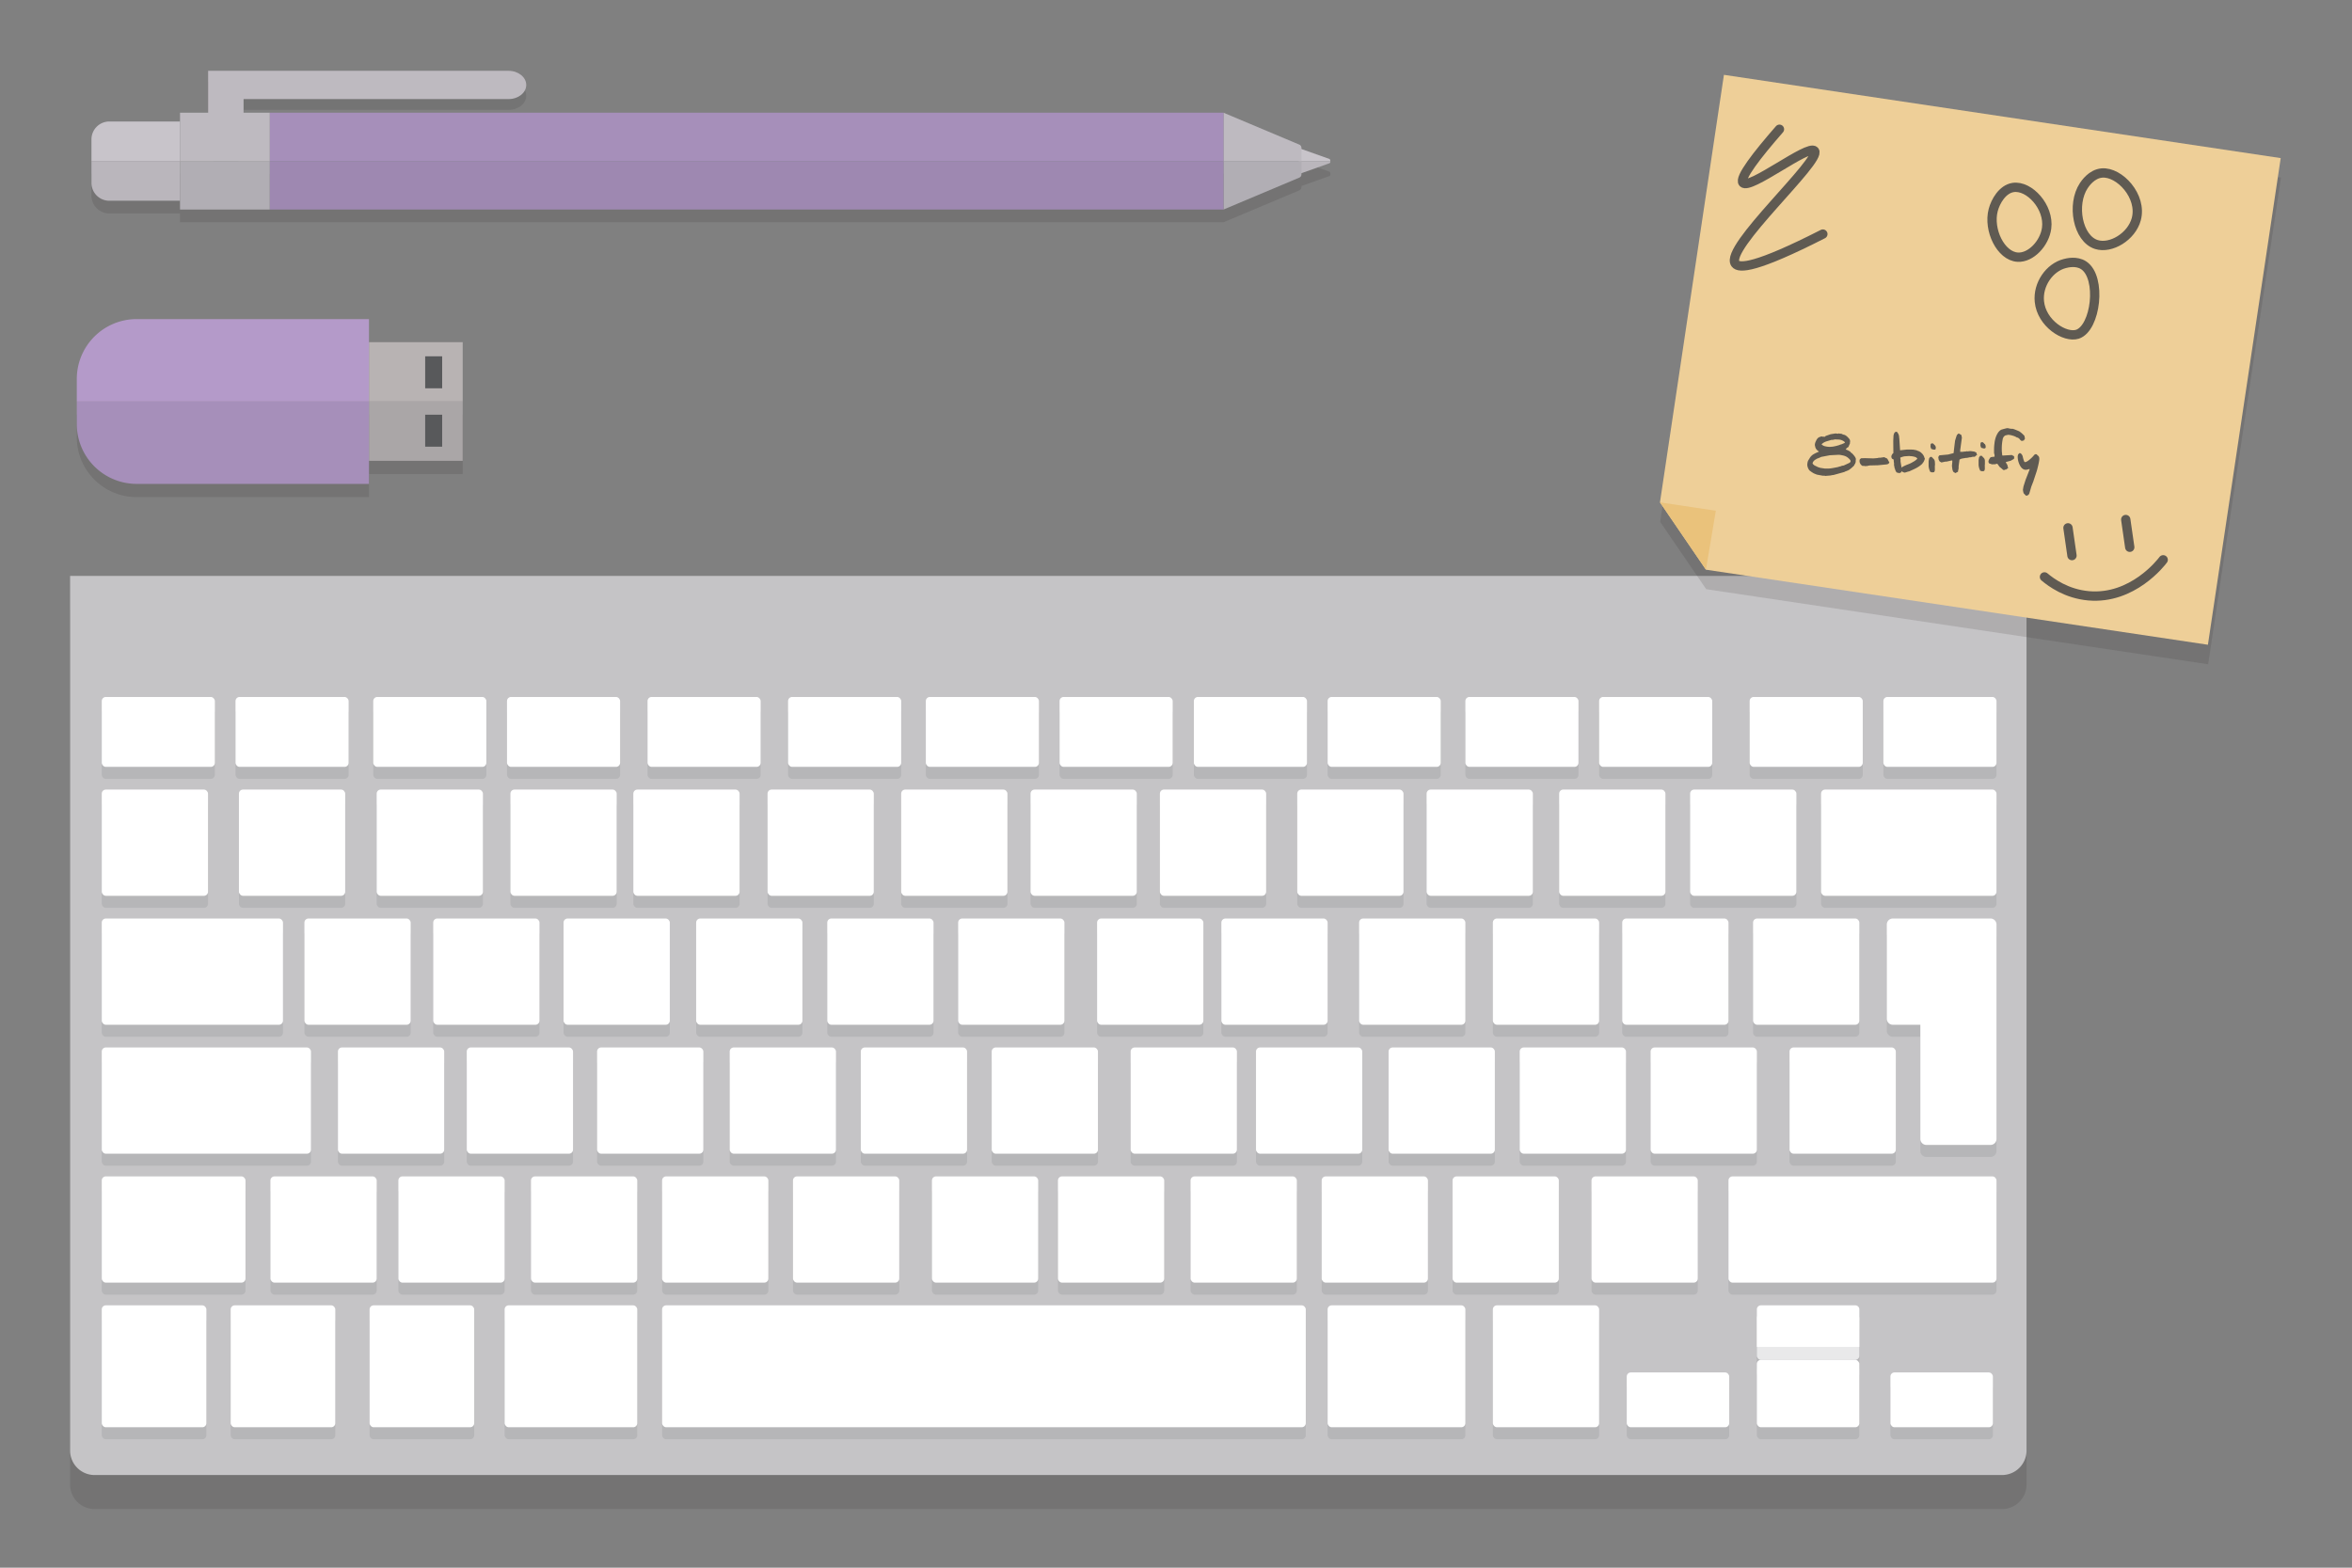 <svg xmlns="http://www.w3.org/2000/svg" viewBox="0 0 1800 1200"><rect x="0" y="0" width="1800" height="1200" fill="#808080" stroke="none"/><defs><style>.bcd84baf-4939-4ee0-a2fb-507703bbba38,.f143f774-07f9-4796-8aed-c7c164eedd1b{fill:#302d2e;}.bcd84baf-4939-4ee0-a2fb-507703bbba38,.fcdb56c9-7b9f-4e77-864e-aaa899219487{opacity:0.15;}.b16bca32-004a-409b-aa9d-d3fbbb31dae0{fill:#c5c4c6;}.b89aa4a2-f119-479b-ab40-d40896190e5e{fill:#b6b6b8;}.bc1d97d1-ef9e-497e-99b3-2c4d85506f35{fill:#fff;}.a9ecf29f-0e21-4a78-a76f-ffc0e7116005{fill:#e9e9ea;}.e0def9dd-ec05-45fa-81ec-0346613ae442{fill:#b8b3b3;}.a1278c51-8050-4dfd-9280-53dca267ee5c{fill:#aaa6a7;}.a74e37e3-dfe8-41bc-9f1b-402c40439be7{fill:#a68fba;}.e7ed10f6-3f70-411b-b510-2935abc8b48a{fill:#b49ac9;}.fd979fb5-779c-4f0e-b2c8-5e71506fd84f{fill:#58595b;}.e7cce62e-bd51-4437-8137-34efb0acd37e{fill:#eecf98;}.e0542957-0bb2-47a0-865b-8d07320ede19{fill:#eac27b;}.e8c436a5-a1d3-4c84-89bf-020f48c69c75{fill:none;stroke:#5f5a52;stroke-linecap:round;stroke-miterlimit:10;stroke-width:7.13px;}.f3578a42-3fd5-40a3-af96-aeac27a1d63e{fill:#5f5a52;}.ad5448ca-16b5-4dad-b30e-157f5c6f851e{fill:#c8c4ca;}.a7b0df9a-a2ed-447b-8659-5ec1be44eac6{fill:#bab6bc;}.b430969e-8686-4099-8f46-89114e7d8144{fill:#bebac0;}.f8b2dc98-b7d4-4840-92f4-0b2ad2c99982{fill:#b1aeb4;}.e6cb46c8-c07f-4849-9810-70529e2922ee{fill:#9e88b1;}</style></defs><title>portfolio-icons</title><g id="ecd9aac4-55d9-421d-b682-ac7081c73f88" data-name="8-bitify-banner"><g id="e8ca47fc-2ffc-4f72-ba60-30d64a97169b" data-name="keyboard"><path class="bcd84baf-4939-4ee0-a2fb-507703bbba38" d="M53.65,466.86H1550.91a0,0,0,0,1,0,0v669.49a18.74,18.74,0,0,1-18.74,18.74H72.39a18.74,18.74,0,0,1-18.74-18.74V466.86a0,0,0,0,1,0,0Z"/><path class="b16bca32-004a-409b-aa9d-d3fbbb31dae0" d="M53.65,440.84H1550.91a0,0,0,0,1,0,0v669.49a18.74,18.74,0,0,1-18.74,18.74H72.39a18.74,18.74,0,0,1-18.74-18.74V440.84a0,0,0,0,1,0,0Z"/><rect class="b89aa4a2-f119-479b-ab40-d40896190e5e" x="77.88" y="542.7" width="86.56" height="53.51" rx="3.11"/><rect class="b89aa4a2-f119-479b-ab40-d40896190e5e" x="77.88" y="613.59" width="81.32" height="81.32" rx="3.11"/><rect class="b89aa4a2-f119-479b-ab40-d40896190e5e" x="77.88" y="712.28" width="138.69" height="81.32" rx="3.11"/><rect class="b89aa4a2-f119-479b-ab40-d40896190e5e" x="77.88" y="810.98" width="160.11" height="81.32" rx="3.11"/><rect class="b89aa4a2-f119-479b-ab40-d40896190e5e" x="182.86" y="613.59" width="81.32" height="81.32" rx="3.11"/><rect class="b89aa4a2-f119-479b-ab40-d40896190e5e" x="232.97" y="712.28" width="81.32" height="81.32" rx="3.11"/><rect class="b89aa4a2-f119-479b-ab40-d40896190e5e" x="331.55" y="712.28" width="81.32" height="81.32" rx="3.11"/><rect class="b89aa4a2-f119-479b-ab40-d40896190e5e" x="431.29" y="712.28" width="81.32" height="81.32" rx="3.11"/><rect class="b89aa4a2-f119-479b-ab40-d40896190e5e" x="532.78" y="712.28" width="81.32" height="81.32" rx="3.11"/><rect class="b89aa4a2-f119-479b-ab40-d40896190e5e" x="633.12" y="712.28" width="81.32" height="81.32" rx="3.11"/><rect class="b89aa4a2-f119-479b-ab40-d40896190e5e" x="733.29" y="712.28" width="81.32" height="81.32" rx="3.11"/><rect class="b89aa4a2-f119-479b-ab40-d40896190e5e" x="839.62" y="712.28" width="81.32" height="81.32" rx="3.11"/><rect class="b89aa4a2-f119-479b-ab40-d40896190e5e" x="258.63" y="810.98" width="81.32" height="81.32" rx="3.11"/><rect class="b89aa4a2-f119-479b-ab40-d40896190e5e" x="357.22" y="810.98" width="81.32" height="81.32" rx="3.11"/><rect class="b89aa4a2-f119-479b-ab40-d40896190e5e" x="456.96" y="810.98" width="81.32" height="81.32" rx="3.11"/><rect class="b89aa4a2-f119-479b-ab40-d40896190e5e" x="558.45" y="810.98" width="81.32" height="81.32" rx="3.11"/><rect class="b89aa4a2-f119-479b-ab40-d40896190e5e" x="658.78" y="810.98" width="81.32" height="81.32" rx="3.11"/><rect class="b89aa4a2-f119-479b-ab40-d40896190e5e" x="758.96" y="810.98" width="81.32" height="81.32" rx="3.11"/><rect class="b89aa4a2-f119-479b-ab40-d40896190e5e" x="865.29" y="810.98" width="81.32" height="81.32" rx="3.11"/><rect class="b89aa4a2-f119-479b-ab40-d40896190e5e" x="961.22" y="810.98" width="81.32" height="81.32" rx="3.11"/><rect class="b89aa4a2-f119-479b-ab40-d40896190e5e" x="1062.7" y="810.98" width="81.32" height="81.32" rx="3.11"/><rect class="b89aa4a2-f119-479b-ab40-d40896190e5e" x="1163.04" y="810.98" width="81.32" height="81.32" rx="3.11"/><rect class="b89aa4a2-f119-479b-ab40-d40896190e5e" x="1263.22" y="810.98" width="81.32" height="81.32" rx="3.11"/><rect class="b89aa4a2-f119-479b-ab40-d40896190e5e" x="1369.55" y="810.98" width="81.32" height="81.32" rx="3.11"/><rect class="b89aa4a2-f119-479b-ab40-d40896190e5e" x="809.66" y="909.68" width="81.32" height="81.32" rx="3.11"/><rect class="b89aa4a2-f119-479b-ab40-d40896190e5e" x="911.15" y="909.68" width="81.32" height="81.32" rx="3.11"/><rect class="b89aa4a2-f119-479b-ab40-d40896190e5e" x="1011.49" y="909.68" width="81.32" height="81.32" rx="3.11"/><rect class="b89aa4a2-f119-479b-ab40-d40896190e5e" x="1111.66" y="909.68" width="81.32" height="81.32" rx="3.11"/><rect class="b89aa4a2-f119-479b-ab40-d40896190e5e" x="1217.99" y="909.68" width="81.32" height="81.32" rx="3.11"/><rect class="b89aa4a2-f119-479b-ab40-d40896190e5e" x="1142.5" y="1008.37" width="81.32" height="93.32" rx="3.11"/><rect class="b89aa4a2-f119-479b-ab40-d40896190e5e" x="1344.53" y="1015.1" width="78.42" height="35.02" rx="3.11"/><rect class="b89aa4a2-f119-479b-ab40-d40896190e5e" x="1016.04" y="1008.37" width="105.42" height="93.32" rx="3.11"/><rect class="b89aa4a2-f119-479b-ab40-d40896190e5e" x="506.71" y="1008.37" width="492.61" height="93.32" rx="3.11"/><rect class="b89aa4a2-f119-479b-ab40-d40896190e5e" x="1322.82" y="909.68" width="205.11" height="81.32" rx="3.11"/><rect class="b89aa4a2-f119-479b-ab40-d40896190e5e" x="304.88" y="909.68" width="81.32" height="81.32" rx="3.11"/><rect class="b89aa4a2-f119-479b-ab40-d40896190e5e" x="206.96" y="909.68" width="81.32" height="81.32" rx="3.11"/><rect class="b89aa4a2-f119-479b-ab40-d40896190e5e" x="77.88" y="909.68" width="110" height="81.32" rx="3.11"/><rect class="b89aa4a2-f119-479b-ab40-d40896190e5e" x="77.88" y="1008.37" width="80.06" height="93.32" rx="3.11"/><rect class="b89aa4a2-f119-479b-ab40-d40896190e5e" x="176.54" y="1008.37" width="80.06" height="93.32" rx="3.11"/><rect class="b89aa4a2-f119-479b-ab40-d40896190e5e" x="282.85" y="1008.37" width="80.06" height="93.32" rx="3.11"/><rect class="b89aa4a2-f119-479b-ab40-d40896190e5e" x="386.2" y="1008.37" width="101.49" height="93.32" rx="3.11"/><rect class="b89aa4a2-f119-479b-ab40-d40896190e5e" x="406.37" y="909.68" width="81.32" height="81.32" rx="3.11"/><rect class="b89aa4a2-f119-479b-ab40-d40896190e5e" x="506.71" y="909.68" width="81.32" height="81.32" rx="3.11"/><rect class="b89aa4a2-f119-479b-ab40-d40896190e5e" x="606.88" y="909.68" width="81.32" height="81.32" rx="3.11"/><rect class="b89aa4a2-f119-479b-ab40-d40896190e5e" x="713.22" y="909.68" width="81.32" height="81.32" rx="3.11"/><rect class="b89aa4a2-f119-479b-ab40-d40896190e5e" x="934.72" y="712.28" width="81.32" height="81.32" rx="3.11"/><rect class="b89aa4a2-f119-479b-ab40-d40896190e5e" x="1040.14" y="712.28" width="81.32" height="81.32" rx="3.11"/><rect class="b89aa4a2-f119-479b-ab40-d40896190e5e" x="1142.5" y="712.28" width="81.32" height="81.32" rx="3.11"/><rect class="b89aa4a2-f119-479b-ab40-d40896190e5e" x="1241.5" y="712.28" width="81.32" height="81.32" rx="3.11"/><rect class="b89aa4a2-f119-479b-ab40-d40896190e5e" x="1341.64" y="712.28" width="81.32" height="81.32" rx="3.11"/><path class="b89aa4a2-f119-479b-ab40-d40896190e5e" d="M1523.35,712.28h-74.78a4.58,4.58,0,0,0-4.58,4.58V789a4.58,4.58,0,0,0,4.58,4.58h21.08V881a4.58,4.58,0,0,0,4.58,4.58h49.12a4.58,4.58,0,0,0,4.58-4.58V716.86A4.58,4.58,0,0,0,1523.35,712.28Z"/><rect class="b89aa4a2-f119-479b-ab40-d40896190e5e" x="288.27" y="613.59" width="81.32" height="81.32" rx="3.11"/><rect class="b89aa4a2-f119-479b-ab40-d40896190e5e" x="390.63" y="613.59" width="81.32" height="81.32" rx="3.11"/><rect class="b89aa4a2-f119-479b-ab40-d40896190e5e" x="587.41" y="613.59" width="81.32" height="81.32" rx="3.11"/><rect class="b89aa4a2-f119-479b-ab40-d40896190e5e" x="689.68" y="613.59" width="81.32" height="81.32" rx="3.11"/><rect class="b89aa4a2-f119-479b-ab40-d40896190e5e" x="788.68" y="613.59" width="81.32" height="81.32" rx="3.11"/><rect class="b89aa4a2-f119-479b-ab40-d40896190e5e" x="887.68" y="613.59" width="81.32" height="81.32" rx="3.11"/><rect class="b89aa4a2-f119-479b-ab40-d40896190e5e" x="992.79" y="613.59" width="81.32" height="81.32" rx="3.11"/><rect class="b89aa4a2-f119-479b-ab40-d40896190e5e" x="1091.79" y="613.59" width="81.32" height="81.32" rx="3.11"/><rect class="b89aa4a2-f119-479b-ab40-d40896190e5e" x="1193.24" y="613.59" width="81.32" height="81.32" rx="3.11"/><rect class="b89aa4a2-f119-479b-ab40-d40896190e5e" x="1293.46" y="613.59" width="81.32" height="81.32" rx="3.11"/><rect class="b89aa4a2-f119-479b-ab40-d40896190e5e" x="1393.68" y="613.59" width="134.25" height="81.32" rx="3.11"/><rect class="b89aa4a2-f119-479b-ab40-d40896190e5e" x="484.69" y="613.59" width="81.32" height="81.32" rx="3.11"/><rect class="b89aa4a2-f119-479b-ab40-d40896190e5e" x="180.24" y="542.7" width="86.56" height="53.51" rx="3.11"/><rect class="b89aa4a2-f119-479b-ab40-d40896190e5e" x="285.65" y="542.7" width="86.56" height="53.51" rx="3.11"/><rect class="b89aa4a2-f119-479b-ab40-d40896190e5e" x="388.01" y="542.7" width="86.56" height="53.51" rx="3.11"/><rect class="b89aa4a2-f119-479b-ab40-d40896190e5e" x="495.57" y="542.7" width="86.56" height="53.51" rx="3.11"/><rect class="b89aa4a2-f119-479b-ab40-d40896190e5e" x="603.12" y="542.7" width="86.56" height="53.51" rx="3.11"/><rect class="b89aa4a2-f119-479b-ab40-d40896190e5e" x="708.54" y="542.7" width="86.56" height="53.51" rx="3.11"/><rect class="b89aa4a2-f119-479b-ab40-d40896190e5e" x="810.9" y="542.7" width="86.56" height="53.51" rx="3.11"/><rect class="b89aa4a2-f119-479b-ab40-d40896190e5e" x="913.68" y="542.7" width="86.56" height="53.51" rx="3.11"/><rect class="b89aa4a2-f119-479b-ab40-d40896190e5e" x="1016.04" y="542.7" width="86.56" height="53.51" rx="3.11"/><rect class="b89aa4a2-f119-479b-ab40-d40896190e5e" x="1121.46" y="542.7" width="86.56" height="53.51" rx="3.11"/><rect class="b89aa4a2-f119-479b-ab40-d40896190e5e" x="1223.82" y="542.7" width="86.56" height="53.51" rx="3.11"/><rect class="b89aa4a2-f119-479b-ab40-d40896190e5e" x="1339.02" y="542.7" width="86.56" height="53.51" rx="3.11"/><rect class="b89aa4a2-f119-479b-ab40-d40896190e5e" x="1441.37" y="542.7" width="86.56" height="53.51" rx="3.11"/><path class="b89aa4a2-f119-479b-ab40-d40896190e5e" d="M1347.64,1008.37h72.21a3.11,3.11,0,0,1,3.11,3.11v28.74a0,0,0,0,1,0,0h-78.42a0,0,0,0,1,0,0v-28.74A3.11,3.11,0,0,1,1347.64,1008.37Z"/><rect class="b89aa4a2-f119-479b-ab40-d40896190e5e" x="1344.53" y="1050.12" width="78.42" height="51.58" rx="3.11"/><rect class="b89aa4a2-f119-479b-ab40-d40896190e5e" x="1446.75" y="1059.75" width="78.42" height="41.95" rx="3.11"/><rect class="b89aa4a2-f119-479b-ab40-d40896190e5e" x="1244.96" y="1059.75" width="78.42" height="41.95" rx="3.11"/><rect class="bc1d97d1-ef9e-497e-99b3-2c4d85506f35" x="77.88" y="533.5" width="86.56" height="53.51" rx="3.11"/><rect class="bc1d97d1-ef9e-497e-99b3-2c4d85506f35" x="77.88" y="604.39" width="81.32" height="81.32" rx="3.11"/><rect class="bc1d97d1-ef9e-497e-99b3-2c4d85506f35" x="77.88" y="703.09" width="138.69" height="81.32" rx="3.11"/><rect class="bc1d97d1-ef9e-497e-99b3-2c4d85506f35" x="77.88" y="801.79" width="160.11" height="81.32" rx="3.11"/><rect class="bc1d97d1-ef9e-497e-99b3-2c4d85506f35" x="182.86" y="604.39" width="81.32" height="81.32" rx="3.11"/><rect class="bc1d97d1-ef9e-497e-99b3-2c4d85506f35" x="232.97" y="703.09" width="81.32" height="81.32" rx="3.11"/><rect class="bc1d97d1-ef9e-497e-99b3-2c4d85506f35" x="331.55" y="703.09" width="81.32" height="81.32" rx="3.11"/><rect class="bc1d97d1-ef9e-497e-99b3-2c4d85506f35" x="431.29" y="703.09" width="81.32" height="81.32" rx="3.11"/><rect class="bc1d97d1-ef9e-497e-99b3-2c4d85506f35" x="532.78" y="703.09" width="81.32" height="81.32" rx="3.11"/><rect class="bc1d97d1-ef9e-497e-99b3-2c4d85506f35" x="633.12" y="703.09" width="81.32" height="81.32" rx="3.11"/><rect class="bc1d97d1-ef9e-497e-99b3-2c4d85506f35" x="733.29" y="703.09" width="81.32" height="81.32" rx="3.11"/><rect class="bc1d97d1-ef9e-497e-99b3-2c4d85506f35" x="839.62" y="703.09" width="81.32" height="81.32" rx="3.11"/><rect class="bc1d97d1-ef9e-497e-99b3-2c4d85506f35" x="258.63" y="801.79" width="81.32" height="81.32" rx="3.11"/><rect class="bc1d97d1-ef9e-497e-99b3-2c4d85506f35" x="357.22" y="801.79" width="81.32" height="81.32" rx="3.11"/><rect class="bc1d97d1-ef9e-497e-99b3-2c4d85506f35" x="456.96" y="801.79" width="81.32" height="81.32" rx="3.11"/><rect class="bc1d97d1-ef9e-497e-99b3-2c4d85506f35" x="558.45" y="801.79" width="81.32" height="81.32" rx="3.11"/><rect class="bc1d97d1-ef9e-497e-99b3-2c4d85506f35" x="658.78" y="801.79" width="81.32" height="81.32" rx="3.11"/><rect class="bc1d97d1-ef9e-497e-99b3-2c4d85506f35" x="758.96" y="801.79" width="81.32" height="81.32" rx="3.11"/><rect class="bc1d97d1-ef9e-497e-99b3-2c4d85506f35" x="865.29" y="801.79" width="81.32" height="81.32" rx="3.11"/><rect class="bc1d97d1-ef9e-497e-99b3-2c4d85506f35" x="961.22" y="801.79" width="81.32" height="81.32" rx="3.11"/><rect class="bc1d97d1-ef9e-497e-99b3-2c4d85506f35" x="1062.7" y="801.79" width="81.32" height="81.32" rx="3.11"/><rect class="bc1d97d1-ef9e-497e-99b3-2c4d85506f35" x="1163.04" y="801.79" width="81.32" height="81.32" rx="3.11"/><rect class="bc1d97d1-ef9e-497e-99b3-2c4d85506f35" x="1263.22" y="801.79" width="81.32" height="81.32" rx="3.11"/><rect class="bc1d97d1-ef9e-497e-99b3-2c4d85506f35" x="1369.55" y="801.79" width="81.32" height="81.32" rx="3.11"/><rect class="bc1d97d1-ef9e-497e-99b3-2c4d85506f35" x="809.66" y="900.48" width="81.32" height="81.32" rx="3.11"/><rect class="bc1d97d1-ef9e-497e-99b3-2c4d85506f35" x="911.15" y="900.48" width="81.32" height="81.32" rx="3.11"/><rect class="bc1d97d1-ef9e-497e-99b3-2c4d85506f35" x="1011.49" y="900.48" width="81.32" height="81.32" rx="3.11"/><rect class="bc1d97d1-ef9e-497e-99b3-2c4d85506f35" x="1111.66" y="900.48" width="81.32" height="81.32" rx="3.11"/><rect class="bc1d97d1-ef9e-497e-99b3-2c4d85506f35" x="1217.99" y="900.48" width="81.32" height="81.32" rx="3.11"/><rect class="bc1d97d1-ef9e-497e-99b3-2c4d85506f35" x="1142.5" y="999.18" width="81.32" height="93.32" rx="3.11"/><rect class="a9ecf29f-0e21-4a78-a76f-ffc0e7116005" x="1344.53" y="1005.91" width="78.42" height="35.02" rx="3.11"/><rect class="bc1d97d1-ef9e-497e-99b3-2c4d85506f35" x="1016.04" y="999.18" width="105.42" height="93.32" rx="3.11"/><rect class="bc1d97d1-ef9e-497e-99b3-2c4d85506f35" x="506.71" y="999.18" width="492.61" height="93.32" rx="3.11"/><rect class="bc1d97d1-ef9e-497e-99b3-2c4d85506f35" x="1322.82" y="900.48" width="205.11" height="81.32" rx="3.11"/><rect class="bc1d97d1-ef9e-497e-99b3-2c4d85506f35" x="304.88" y="900.48" width="81.32" height="81.32" rx="3.11"/><rect class="bc1d97d1-ef9e-497e-99b3-2c4d85506f35" x="206.96" y="900.48" width="81.32" height="81.32" rx="3.11"/><rect class="bc1d97d1-ef9e-497e-99b3-2c4d85506f35" x="77.88" y="900.48" width="110" height="81.32" rx="3.11"/><rect class="bc1d97d1-ef9e-497e-99b3-2c4d85506f35" x="77.88" y="999.18" width="80.06" height="93.32" rx="3.11"/><rect class="bc1d97d1-ef9e-497e-99b3-2c4d85506f35" x="176.54" y="999.18" width="80.06" height="93.32" rx="3.11"/><rect class="bc1d97d1-ef9e-497e-99b3-2c4d85506f35" x="282.85" y="999.18" width="80.06" height="93.32" rx="3.11"/><rect class="bc1d97d1-ef9e-497e-99b3-2c4d85506f35" x="386.2" y="999.18" width="101.49" height="93.32" rx="3.11"/><rect class="bc1d97d1-ef9e-497e-99b3-2c4d85506f35" x="406.37" y="900.48" width="81.32" height="81.32" rx="3.11"/><rect class="bc1d97d1-ef9e-497e-99b3-2c4d85506f35" x="506.71" y="900.48" width="81.32" height="81.32" rx="3.11"/><rect class="bc1d97d1-ef9e-497e-99b3-2c4d85506f35" x="606.88" y="900.48" width="81.32" height="81.32" rx="3.11"/><rect class="bc1d97d1-ef9e-497e-99b3-2c4d85506f35" x="713.22" y="900.48" width="81.32" height="81.32" rx="3.11"/><rect class="bc1d97d1-ef9e-497e-99b3-2c4d85506f35" x="934.72" y="703.09" width="81.32" height="81.32" rx="3.11"/><rect class="bc1d97d1-ef9e-497e-99b3-2c4d85506f35" x="1040.14" y="703.09" width="81.32" height="81.32" rx="3.11"/><rect class="bc1d97d1-ef9e-497e-99b3-2c4d85506f35" x="1142.5" y="703.09" width="81.32" height="81.32" rx="3.11"/><rect class="bc1d97d1-ef9e-497e-99b3-2c4d85506f35" x="1241.5" y="703.09" width="81.32" height="81.32" rx="3.11"/><rect class="bc1d97d1-ef9e-497e-99b3-2c4d85506f35" x="1341.64" y="703.09" width="81.32" height="81.32" rx="3.11"/><path class="bc1d97d1-ef9e-497e-99b3-2c4d85506f35" d="M1523.35,703.09h-74.78a4.58,4.58,0,0,0-4.58,4.58v72.16a4.58,4.58,0,0,0,4.58,4.58h21.08V871.8a4.58,4.58,0,0,0,4.58,4.58h49.12a4.58,4.58,0,0,0,4.58-4.58V707.67A4.58,4.58,0,0,0,1523.35,703.09Z"/><rect class="bc1d97d1-ef9e-497e-99b3-2c4d85506f35" x="288.27" y="604.39" width="81.32" height="81.32" rx="3.11"/><rect class="bc1d97d1-ef9e-497e-99b3-2c4d85506f35" x="390.63" y="604.39" width="81.32" height="81.32" rx="3.11"/><rect class="bc1d97d1-ef9e-497e-99b3-2c4d85506f35" x="587.41" y="604.39" width="81.32" height="81.32" rx="3.11"/><rect class="bc1d97d1-ef9e-497e-99b3-2c4d85506f35" x="689.68" y="604.39" width="81.32" height="81.32" rx="3.11"/><rect class="bc1d97d1-ef9e-497e-99b3-2c4d85506f35" x="788.68" y="604.39" width="81.32" height="81.32" rx="3.11"/><rect class="bc1d97d1-ef9e-497e-99b3-2c4d85506f35" x="887.68" y="604.39" width="81.32" height="81.32" rx="3.11"/><rect class="bc1d97d1-ef9e-497e-99b3-2c4d85506f35" x="992.79" y="604.39" width="81.32" height="81.32" rx="3.11"/><rect class="bc1d97d1-ef9e-497e-99b3-2c4d85506f35" x="1091.79" y="604.39" width="81.32" height="81.32" rx="3.11"/><rect class="bc1d97d1-ef9e-497e-99b3-2c4d85506f35" x="1193.24" y="604.39" width="81.32" height="81.32" rx="3.11"/><rect class="bc1d97d1-ef9e-497e-99b3-2c4d85506f35" x="1293.46" y="604.39" width="81.32" height="81.32" rx="3.11"/><rect class="bc1d97d1-ef9e-497e-99b3-2c4d85506f35" x="1393.68" y="604.39" width="134.25" height="81.32" rx="3.11"/><rect class="bc1d97d1-ef9e-497e-99b3-2c4d85506f35" x="484.69" y="604.39" width="81.32" height="81.32" rx="3.11"/><rect class="bc1d97d1-ef9e-497e-99b3-2c4d85506f35" x="180.24" y="533.5" width="86.56" height="53.51" rx="3.11"/><rect class="bc1d97d1-ef9e-497e-99b3-2c4d85506f35" x="285.65" y="533.5" width="86.56" height="53.51" rx="3.11"/><rect class="bc1d97d1-ef9e-497e-99b3-2c4d85506f35" x="388.01" y="533.5" width="86.56" height="53.51" rx="3.11"/><rect class="bc1d97d1-ef9e-497e-99b3-2c4d85506f35" x="495.57" y="533.5" width="86.56" height="53.51" rx="3.11"/><rect class="bc1d97d1-ef9e-497e-99b3-2c4d85506f35" x="603.12" y="533.5" width="86.56" height="53.51" rx="3.11"/><rect class="bc1d97d1-ef9e-497e-99b3-2c4d85506f35" x="708.54" y="533.5" width="86.56" height="53.51" rx="3.11"/><rect class="bc1d97d1-ef9e-497e-99b3-2c4d85506f35" x="810.9" y="533.5" width="86.56" height="53.51" rx="3.11"/><rect class="bc1d97d1-ef9e-497e-99b3-2c4d85506f35" x="913.68" y="533.5" width="86.56" height="53.51" rx="3.11"/><rect class="bc1d97d1-ef9e-497e-99b3-2c4d85506f35" x="1016.04" y="533.5" width="86.56" height="53.51" rx="3.11"/><rect class="bc1d97d1-ef9e-497e-99b3-2c4d85506f35" x="1121.46" y="533.5" width="86.56" height="53.51" rx="3.11"/><rect class="bc1d97d1-ef9e-497e-99b3-2c4d85506f35" x="1223.82" y="533.5" width="86.56" height="53.51" rx="3.11"/><rect class="bc1d97d1-ef9e-497e-99b3-2c4d85506f35" x="1339.02" y="533.5" width="86.56" height="53.51" rx="3.11"/><rect class="bc1d97d1-ef9e-497e-99b3-2c4d85506f35" x="1441.37" y="533.5" width="86.56" height="53.51" rx="3.11"/><path class="bc1d97d1-ef9e-497e-99b3-2c4d85506f35" d="M1347.64,999.18h72.21a3.11,3.11,0,0,1,3.11,3.11V1031a0,0,0,0,1,0,0h-78.42a0,0,0,0,1,0,0v-28.74A3.11,3.11,0,0,1,1347.64,999.18Z"/><rect class="bc1d97d1-ef9e-497e-99b3-2c4d85506f35" x="1344.53" y="1040.92" width="78.42" height="51.58" rx="3.11"/><rect class="bc1d97d1-ef9e-497e-99b3-2c4d85506f35" x="1446.75" y="1050.55" width="78.42" height="41.95" rx="3.11"/><rect class="bc1d97d1-ef9e-497e-99b3-2c4d85506f35" x="1244.96" y="1050.55" width="78.42" height="41.95" rx="3.11"/></g><g id="bb1e6429-5e64-4c35-8890-40cd0706afc1" data-name="usb"><rect class="bcd84baf-4939-4ee0-a2fb-507703bbba38" x="282.37" y="317.44" width="71.73" height="45.41"/><path class="bcd84baf-4939-4ee0-a2fb-507703bbba38" d="M282.37,362.85V317.44H58.78V334.7a45.81,45.81,0,0,0,45.82,45.81H282.37Z"/><rect class="e0def9dd-ec05-45fa-81ec-0346613ae442" x="282.37" y="261.92" width="71.73" height="45.41"/><rect class="a1278c51-8050-4dfd-9280-53dca267ee5c" x="282.37" y="307.33" width="71.73" height="45.41"/><path class="a74e37e3-dfe8-41bc-9f1b-402c40439be7" d="M282.37,352.74V307.33H58.78v17.26A45.81,45.81,0,0,0,104.6,370.4H282.37Z"/><path class="e7ed10f6-3f70-411b-b510-2935abc8b48a" d="M282.37,261.92V244.25H104.6a45.81,45.81,0,0,0-45.82,45.82v17.26H282.37Z"/><rect class="fd979fb5-779c-4f0e-b2c8-5e71506fd84f" x="319.65" y="278.47" width="24.48" height="13" transform="translate(616.86 -46.91) rotate(90)"/><rect class="fd979fb5-779c-4f0e-b2c8-5e71506fd84f" x="319.65" y="323.17" width="24.48" height="13" transform="translate(661.56 -2.21) rotate(90)"/></g><g id="eff99b3a-08e7-40ca-aa81-04757f2a8f04" data-name="post-it"><polygon class="bcd84baf-4939-4ee0-a2fb-507703bbba38" points="1689.92 508.45 1305.75 450.99 1270.57 399.46 1319.52 72.21 1745.63 135.94 1689.92 508.45"/><polygon class="e7cce62e-bd51-4437-8137-34efb0acd37e" points="1689.73 493.53 1305.56 436.07 1270.38 384.54 1319.33 57.28 1745.44 121.02 1689.73 493.53"/><polygon class="e0542957-0bb2-47a0-865b-8d07320ede19" points="1313.14 390.94 1270.38 384.54 1305.56 436.07 1313.14 390.94"/><path class="e8c436a5-a1d3-4c84-89bf-020f48c69c75" d="M1361.83,98.93c-17.29,19.8-31,37.49-27.87,41,5,5.65,50.1-29.66,54.67-24.44,6.08,7-69.29,74.29-60.58,86.29,2.85,3.92,15.81,3.49,67-22.61"/><line class="e8c436a5-a1d3-4c84-89bf-020f48c69c75" x1="1585.7" y1="425.28" x2="1582.64" y2="404.04"/><line class="e8c436a5-a1d3-4c84-89bf-020f48c69c75" x1="1629.91" y1="418.91" x2="1626.85" y2="397.67"/><path class="e8c436a5-a1d3-4c84-89bf-020f48c69c75" d="M1564.65,441.6c5.07,4.28,16.9,13,33.85,14.48,33.56,2.9,55.44-25.45,57-27.58"/><path class="f3578a42-3fd5-40a3-af96-aeac27a1d63e" d="M1420.33,351.41l-.14,1,0,1.19-.17.51a5.12,5.12,0,0,0-.19.59,1.76,1.76,0,0,1-.53.8,9,9,0,0,1-.34.85,25.8,25.8,0,0,1-4.21,3.53,26.9,26.9,0,0,1-2.71,1.07,1.79,1.79,0,0,0-.42.3l-8.54,2.37a.84.84,0,0,0-.26,0,4,4,0,0,0-.82.11c-.69.15-1.09.23-1.19.24l-4,.34a.46.46,0,0,1-.18-.09.44.44,0,0,0-.16-.08l-1.49,0-4.45-.83q-.82-.3-2.34-.93c-.48-.26-1-.59-1.64-1-.2-.13-.78-.55-1.73-1.26a7.83,7.83,0,0,1-1.68-4,9.54,9.54,0,0,1,.54-3.35c.2-.37.52-.9,1-1.6a8.49,8.49,0,0,1,3.38-3.56,29.35,29.35,0,0,1,3.94-1.84l-.11-.29a6,6,0,0,1-2.47-2.7c-.09-.28-.2-.69-.32-1.24a8.2,8.2,0,0,1-.19-1,7.11,7.11,0,0,1,.93-3.08,5.89,5.89,0,0,1,2.1-2.7l2-.7a1.38,1.38,0,0,1,.78.23l.74,0,.63,0,.32.12.85-.72,3.74-1.32,3.8-.59,1.8.23.64-.28a3.57,3.57,0,0,0,1.47.26c.67,0,1.1.2,1.29.55.1,0,.14-.06.14-.16a4.06,4.06,0,0,1,.66.33q2.13.18,4.76,3.63a5.06,5.06,0,0,1,.35,1.38l-.09.83a7.79,7.79,0,0,0-.09,1.17c-.08.14-.23.37-.44.69a12.93,12.93,0,0,1-.75,1.85,2.35,2.35,0,0,0-1.11.69l-.89.85a3,3,0,0,0,.68.53,1.57,1.57,0,0,0,.65.19c.91.48,1.66.92,2.27,1.3a6.58,6.58,0,0,1,.31.61c.14.09.39.22.75.4C1419.13,348.76,1420.19,350.27,1420.33,351.41Zm-4.06,1.54c0-.59-.58-1.35-1.69-2.28a7.7,7.7,0,0,0-3.06-1.74,10.88,10.88,0,0,0-1.82-.45,14.61,14.61,0,0,0-2.54-.36h0l-6.79.36-6.07,1.16a4.43,4.43,0,0,0-.54.12,28.37,28.37,0,0,1-3.31,1.38,3.17,3.17,0,0,0-.62.45,4.63,4.63,0,0,0-1.78,1.34,3.13,3.13,0,0,0-.87,1.8,2.69,2.69,0,0,0,.6.83,9.29,9.29,0,0,1,.81.68c.65.3,1.61.77,2.88,1.39a10.69,10.69,0,0,1,1.52.48l3.53.54h3.16a33.94,33.94,0,0,0,3.8-.53l3-.58a22.37,22.37,0,0,1,2.2-.62,2.06,2.06,0,0,0,.84-.37c.37-.06.86-.14,1.48-.22l4.31-2C1416,353.91,1416.28,353.45,1416.27,353Zm-4.44-14.5a4.79,4.79,0,0,0-1.32-1,7.62,7.62,0,0,0-4-1l-2.09-.12-2.26.47-.16-.19-4.14,1.22a9.43,9.43,0,0,0-3.83,2.26,5.55,5.55,0,0,0,3.08,1.58,14.13,14.13,0,0,0,3.37.39l1-.08,1-.07a34.36,34.36,0,0,0,5.19-1.25,6.6,6.6,0,0,1,1.6-.55l2.54-1.09,0-.18A1.06,1.06,0,0,0,1411.83,338.45Z"/><path class="f3578a42-3fd5-40a3-af96-aeac27a1d63e" d="M1445.94,354.09a6.11,6.11,0,0,0-.59.82,3.78,3.78,0,0,1-1.92.61l-6.3.62-4.67.11a10.26,10.26,0,0,0-3.76.53,1,1,0,0,1-.27-.09,1.08,1.08,0,0,0-.25-.09H1428a.15.15,0,0,0-.07.12.33.33,0,0,0,.13.14,1,1,0,0,1-.51.13l-.3-.38-1.87.05c-.29-.23-.73-.55-1.32-1a2.11,2.11,0,0,0-.51-.89,4.93,4.93,0,0,1-.45-1.71,4.36,4.36,0,0,1,.23-1.43q.32-.26.9-.84l3-.09,6.53.19,3.29-.29a5.91,5.91,0,0,0,.93-.32,4,4,0,0,1,.37.17l3.7-.51a13,13,0,0,0,2.13,1,9.91,9.91,0,0,1,1.1,1.91c.13.22.32.51.56.88Zm-15.82,2.59c-.06.08-.12.13-.19.13s0,0,0,0Z"/><path class="f3578a42-3fd5-40a3-af96-aeac27a1d63e" d="M1473.14,351.07a14.73,14.73,0,0,1-1.14,2.77,1.68,1.68,0,0,0-.7,1,21.47,21.47,0,0,1-5,3.55c-.34.19-2,1-5.07,2.39a15.24,15.24,0,0,0-2,.54c-.88.29-1.33.43-1.36.43l-.36,0-.39,0a1.5,1.5,0,0,0-1-.52h-.23a2.63,2.63,0,0,0-.46-.64c-.15.31-.34.67-.57,1.1a1.52,1.52,0,0,1-.61.14l-.18,0-.36.38h-.28a6.22,6.22,0,0,1-1-.45c-.31.08-.49.11-.54.12-.62-.5-.94-.92-1-1.26a3.31,3.31,0,0,1-.58-1.55,3.13,3.13,0,0,1-.41-1c0-.19-.09-.53-.18-1a2.46,2.46,0,0,0-.21-.81v.09l0-1.88a7.81,7.81,0,0,1-.19-1.22.66.66,0,0,1,0-.15,1.88,1.88,0,0,1-.06-.49,2.36,2.36,0,0,1,.07-.65,2.58,2.58,0,0,0-1.18-.71,2.67,2.67,0,0,1-.69-1.72,3.08,3.08,0,0,1,.49-1.52,3.26,3.26,0,0,1,1.06-1.22l-.09-9c0-.6.08-1.85.16-3.75a5.84,5.84,0,0,1,.8-2.81l.41-.42a2.86,2.86,0,0,1,.87-.33,1.75,1.75,0,0,1,.38.08l.33.08a9.61,9.61,0,0,0,.91,1.34c.17.45.37,1,.58,1.73a1.15,1.15,0,0,0,0,.19,6.45,6.45,0,0,0,.07.76l.15,1.31.56,8.55c0,.07.09.12.19.17a7.85,7.85,0,0,1,1.27-.17l3.66-.4,3.57,0,1.44.07c1,.17,1.83.33,2.52.49a7.14,7.14,0,0,1,.73.37,6.6,6.6,0,0,1,3.07,1.77,7.09,7.09,0,0,1,1.87,2.57,11.24,11.24,0,0,0,.73,1.87S1473.15,351.11,1473.14,351.07Zm-5.86.14v-.28a4.47,4.47,0,0,0-1.22-1,13.69,13.69,0,0,0-4.43-.78,3.08,3.08,0,0,0-.47-.11h0l-3.56.25a14.74,14.74,0,0,0-3.3,1v.58a2.36,2.36,0,0,0,.1.26,1.52,1.52,0,0,1,.09.26l0,1.91.79,4.7a.26.26,0,0,1,.2-.08,1.18,1.18,0,0,1,.18-.36,33.27,33.27,0,0,1,4.55-2.12,20.11,20.11,0,0,0,3.83-1.85A12.75,12.75,0,0,0,1467.28,351.21Z"/><path class="f3578a42-3fd5-40a3-af96-aeac27a1d63e" d="M1480.88,355.62v-.06a.84.84,0,0,0-.05.27c0,.27,0,.57-.07.9s0,1,0,1.58l0,1.81-.51,1.31-.39-.08-.36.27a2.53,2.53,0,0,1-.36-.16,1.21,1.21,0,0,0-.36.18,8.53,8.53,0,0,0-1.49-.4,11.2,11.2,0,0,1-1.19-3.54,5.47,5.47,0,0,1-.12-1.12c0-.16,0-.32,0-.5l0-3.14.39-2.1a2.06,2.06,0,0,0,.61-.93l.94-.24a1.24,1.24,0,0,1,.59.24c.36.4.9,1,1.62,1.72a3.73,3.73,0,0,1,.62,1.79Zm.7-13.27a1.7,1.7,0,0,1-.27.38,2.18,2.18,0,0,1,.2.82,2.52,2.52,0,0,1-.94.67c0-.06-.16-.08-.35-.08a.49.49,0,0,0-.37.1,5.14,5.14,0,0,0-1.73-.51,7,7,0,0,1-.69-1.83v0l.12-2a2.13,2.13,0,0,0,.57-.49l1.11,0a4.32,4.32,0,0,1,1.22,1.24,1.07,1.07,0,0,1,.69.7A7.72,7.72,0,0,0,1481.58,342.35Z"/><path class="f3578a42-3fd5-40a3-af96-aeac27a1d63e" d="M1513.57,347.87H1513a.83.83,0,0,0-.13.42.22.22,0,0,0,0,.11,1.08,1.08,0,0,1-.54.24c-.6.65-1,1-1.09,1l-1.51,0-1.57.42a1.74,1.74,0,0,0-.53-.05l-2.23.47-.24,0-.31,0q-.27,0-1.38.21c-.47.07-1.18.19-2.12.37a5.56,5.56,0,0,0-1.71.76q-.71,4.89-.7,5.31l0,1.37c0,.07-.09.48-.26,1.23a9.54,9.54,0,0,0-.24,1.41c-.44.2-1.1.53-2,1l-.66-.42a2.68,2.68,0,0,0-.73-.39,5.52,5.52,0,0,1-.94-2.49c0-.24-.14-1-.28-2.33l.28-2.84,0-1.07-.12-.15h-.39l-4.11.94h-.07a.71.71,0,0,1-.35-.11l-3.27.72a10.6,10.6,0,0,0-1-.55,1.6,1.6,0,0,1-.7-.81c-.13-.22-.28-.5-.46-.85a12.62,12.62,0,0,0-.25-1.51v0a2.13,2.13,0,0,1,.39-1.17q.38-.58.75-.6h0l6.4-.59,4.17-1.08q.34-3.18,1.11-9.48.75-2.56,1.38-4.29a6.32,6.32,0,0,1,1.39-1.28,22,22,0,0,1,2.07,1.2c.25,1.32.39,2,.4,2l-1.29,9.52,0,1.37,2.48-.06h0s.13,0,.24-.15h.51l.31,0a1.43,1.43,0,0,0,.32,0l.58-.13.59-.14a1.38,1.38,0,0,1,.55.16,11.91,11.91,0,0,1,2.63-.23l2.54.34a15,15,0,0,0,1.72.73v.11a.57.57,0,0,1-.12.37,1.79,1.79,0,0,0,.51.87h.09A.42.42,0,0,1,1513.57,347.87Z"/><path class="f3578a42-3fd5-40a3-af96-aeac27a1d63e" d="M1519.06,354.71v0a.82.82,0,0,0,0,.26c0,.27,0,.57-.06.9s0,1,0,1.58l0,1.81-.51,1.32-.39-.08-.36.27a2.18,2.18,0,0,1-.36-.17,1.4,1.4,0,0,0-.36.19,7.78,7.78,0,0,0-1.49-.41,11.46,11.46,0,0,1-1.19-3.54,6.3,6.3,0,0,1-.11-1.12c0-.15,0-.32,0-.49l0-3.15.39-2.1a2,2,0,0,0,.61-.93l1-.23a1.18,1.18,0,0,1,.58.23c.36.4.9,1,1.63,1.72a3.76,3.76,0,0,1,.62,1.8Zm.71-13.27a1.91,1.91,0,0,1-.28.38,2.18,2.18,0,0,1,.2.82,2.27,2.27,0,0,1-.93.67.55.55,0,0,0-.36-.08c-.2,0-.32,0-.36.1a5.2,5.2,0,0,0-1.74-.5,7.76,7.76,0,0,1-.69-1.83v0l.13-2a2.5,2.5,0,0,0,.57-.49l1.1,0a4.14,4.14,0,0,1,1.23,1.23,1.09,1.09,0,0,1,.68.71A5.56,5.56,0,0,0,1519.77,341.44Z"/><path class="f3578a42-3fd5-40a3-af96-aeac27a1d63e" d="M1549.74,335.76a5.78,5.78,0,0,1-.4.52.83.83,0,0,0-.21.5.52.52,0,0,0,0,.14c-.08.13-.37.25-.85.37a5,5,0,0,0-.91.25h-.28c-.55-.53-.91-.79-1.06-.79h0c-.06-.35-.4-.75-1-1.22a2.66,2.66,0,0,0-1.54-.68,11.28,11.28,0,0,0-3.22-1.39,12.38,12.38,0,0,0-3.51-.63h0s-.66.17-2,.45a4.9,4.9,0,0,0-1.27,1,13,13,0,0,0-.67,1.28,36.46,36.46,0,0,0-.83,9c0,.18,0,.43,0,.76l.33,3.19a.73.73,0,0,0,.48.2h0l6.58-.41a6.19,6.19,0,0,1,.76.16l.36.41h.06c.28,0,.63.22,1,.68a1.53,1.53,0,0,1-.26.29v.26a.54.54,0,0,0,.35.17.6.6,0,0,0-.13.37.48.48,0,0,0,.06.21,1.94,1.94,0,0,0-.7.72,6,6,0,0,0-1.77,1c-.83.24-2,.57-3.63,1a1.94,1.94,0,0,0-.49.36,18.18,18.18,0,0,1,1.28,2.05,15.39,15.39,0,0,0,.54,2.09s0,0,0,0v.28l-1.2.73v.31l-1,0a.52.52,0,0,0-.19.46,3.73,3.73,0,0,0-.93-.15l-.37.09a22.11,22.11,0,0,0-2.74-2.32c-.42-.56-1-1.37-1.78-2.46l-.51,0a5.37,5.37,0,0,0-.7.21c-.44.12-.68.19-.72.19l-1.59,0a2.28,2.28,0,0,1-1.63-.39c-1.08,0-1.63-.63-1.66-1.84,0-.65.5-1.69,1.54-3.09.19-.07.43-.14.74-.23a1.64,1.64,0,0,1,.49-.1.65.65,0,0,1,.35.08,2.2,2.2,0,0,1,1-.23h.4l.14-.12,0-1.18s-.07-.28-.19-.76-.2-.74-.2-.76l0-2.34a33.44,33.44,0,0,1,.32-5,20.94,20.94,0,0,1,1.26-5.44q2-4.87,5-5.41c.29-.11,1.39-.4,3.32-.87h.19a6.52,6.52,0,0,1,2.08.43,1.22,1.22,0,0,0,.23-.08l.23,0h0a4.08,4.08,0,0,0,.9.25.58.58,0,0,1,.33-.17q.81,0,5.43,2a22.58,22.58,0,0,1,4,3.53.58.58,0,0,0,0,.19,3.56,3.56,0,0,0,.1.65,6.62,6.62,0,0,1,.22.86Z"/><path class="f3578a42-3fd5-40a3-af96-aeac27a1d63e" d="M1560.7,351.19q0,2.16-1.81,8.87-.29,1-2.71,8.22a.26.26,0,0,0,.23.1h-.24l-1.54,3.94-1.71,5.82a12.13,12.13,0,0,0-1,1,3,3,0,0,0-.6.15l-.45.17-.44-.11c-.37-.38-1-1-1.73-1.79a14.94,14.94,0,0,1-.55-2.65l.44-2.58,1.59-5,3.12-8-.15-.37a10.75,10.75,0,0,1-2.69.65q-2.88.06-4.73-3.63a14.39,14.39,0,0,1-1.57-6.22,5.8,5.8,0,0,1,.34-1.91c.21-.25.53-.6,1-1h.24c.58,0,1.15.42,1.72,1.3a4.63,4.63,0,0,1,.58,1.46c.65,2.76,1.19,4.14,1.61,4.13q1.42,0,3.94-2.22A23,23,0,0,0,1557,348a1.27,1.27,0,0,0,.69-.36,3.74,3.74,0,0,0,.95.08l.93,1.07.37.11A3.56,3.56,0,0,1,1560.7,351.19Z"/><path class="e8c436a5-a1d3-4c84-89bf-020f48c69c75" d="M1608.57,132.43c-7.91.69-12.87,8.21-13.86,9.7-9.47,14.36-4.68,40.51,9.7,45.05,11,3.49,26.88-6,30.5-19.4C1639.63,150.24,1622,131.26,1608.57,132.43Z"/><path class="e8c436a5-a1d3-4c84-89bf-020f48c69c75" d="M1540.65,143.52c-8.22,1.27-13.52,10.67-15.25,17.33-3.94,15.2,5.78,35.23,18.72,36,10.12.63,20.63-10.61,22.17-22.18C1568.46,158.48,1553,141.61,1540.65,143.52Z"/><path class="e8c436a5-a1d3-4c84-89bf-020f48c69c75" d="M1594.71,203.12c-5.58-3.73-12.8-1.84-14.55-1.38-11.64,3-20.74,15.89-19.41,29.11,1.69,16.74,19.53,28,29.11,25C1604,251.22,1608.65,212.45,1594.71,203.12Z"/></g><g id="a64a215e-d989-4894-9fa6-f91c706a1690" data-name="pen"><g class="fcdb56c9-7b9f-4e77-864e-aaa899219487"><path class="f143f774-07f9-4796-8aed-c7c164eedd1b" d="M159.28,115.76V62.46H389.17c7.49,0,13.56,4.84,13.56,10.81s-6.07,10.82-13.56,10.82H186.4v31.67c0,6-6.07,10.81-13.56,10.81S159.28,121.73,159.28,115.76Z"/></g><g id="a67cb584-c8fd-47a6-8661-bb0285f8fcb2" data-name="pencil"><path class="bcd84baf-4939-4ee0-a2fb-507703bbba38" d="M1018.13,133.06c0-.75-.29-1.5-.75-1.66l-22.52-8a.86.86,0,0,0-1.15.81v8a.86.86,0,0,0,.86.86H70v16.63a13.67,13.67,0,0,0,13.67,13.66h54.1v6.77H936.35l58-24.42a2.7,2.7,0,0,0,1.65-2.49v-.87l21.57-7.67C1018,134.52,1018.16,133.79,1018.13,133.06Z"/><path class="ad5448ca-16b5-4dad-b30e-157f5c6f851e" d="M1017.38,121.66l-22.52-8a.86.86,0,0,0-1.15.8v8a.87.87,0,0,0,.86.86h23.56C1018.1,122.58,1017.84,121.83,1017.38,121.66Z"/><path class="a7b0df9a-a2ed-447b-8659-5ec1be44eac6" d="M994.82,133l22.73-8.09c.43-.16.61-.88.58-1.61H994.54a.83.83,0,0,0-.83.83v8.09A.83.83,0,0,0,994.82,133Z"/><path class="b430969e-8686-4099-8f46-89114e7d8144" d="M996,123.33V113.18a2.7,2.7,0,0,0-1.65-2.49l-58-24.42v37.06Z"/><path class="f8b2dc98-b7d4-4840-92f4-0b2ad2c99982" d="M936.35,123.33v37.06l58-24.42a2.71,2.71,0,0,0,1.65-2.5V123.33Z"/><path class="a7b0df9a-a2ed-447b-8659-5ec1be44eac6" d="M70,123.33V140a13.67,13.67,0,0,0,13.67,13.67h54.1V123.33Z"/><path class="ad5448ca-16b5-4dad-b30e-157f5c6f851e" d="M137.77,93H83.67A13.67,13.67,0,0,0,70,106.7v16.63h67.77Z"/><rect class="a74e37e3-dfe8-41bc-9f1b-402c40439be7" x="206.44" y="86.27" width="729.91" height="37.06"/><rect class="e6cb46c8-c07f-4849-9810-70529e2922ee" x="206.44" y="123.33" width="729.91" height="37.06"/><rect class="f8b2dc98-b7d4-4840-92f4-0b2ad2c99982" x="137.77" y="123.33" width="68.67" height="37.06"/><rect class="b430969e-8686-4099-8f46-89114e7d8144" x="137.77" y="86.27" width="68.67" height="37.06"/></g><path class="b430969e-8686-4099-8f46-89114e7d8144" d="M159.28,107.51V54.21H389.17c7.49,0,13.56,4.84,13.56,10.82s-6.07,10.81-13.56,10.81H186.4v31.67c0,6-6.07,10.81-13.56,10.81S159.28,113.48,159.28,107.51Z"/></g></g></svg>